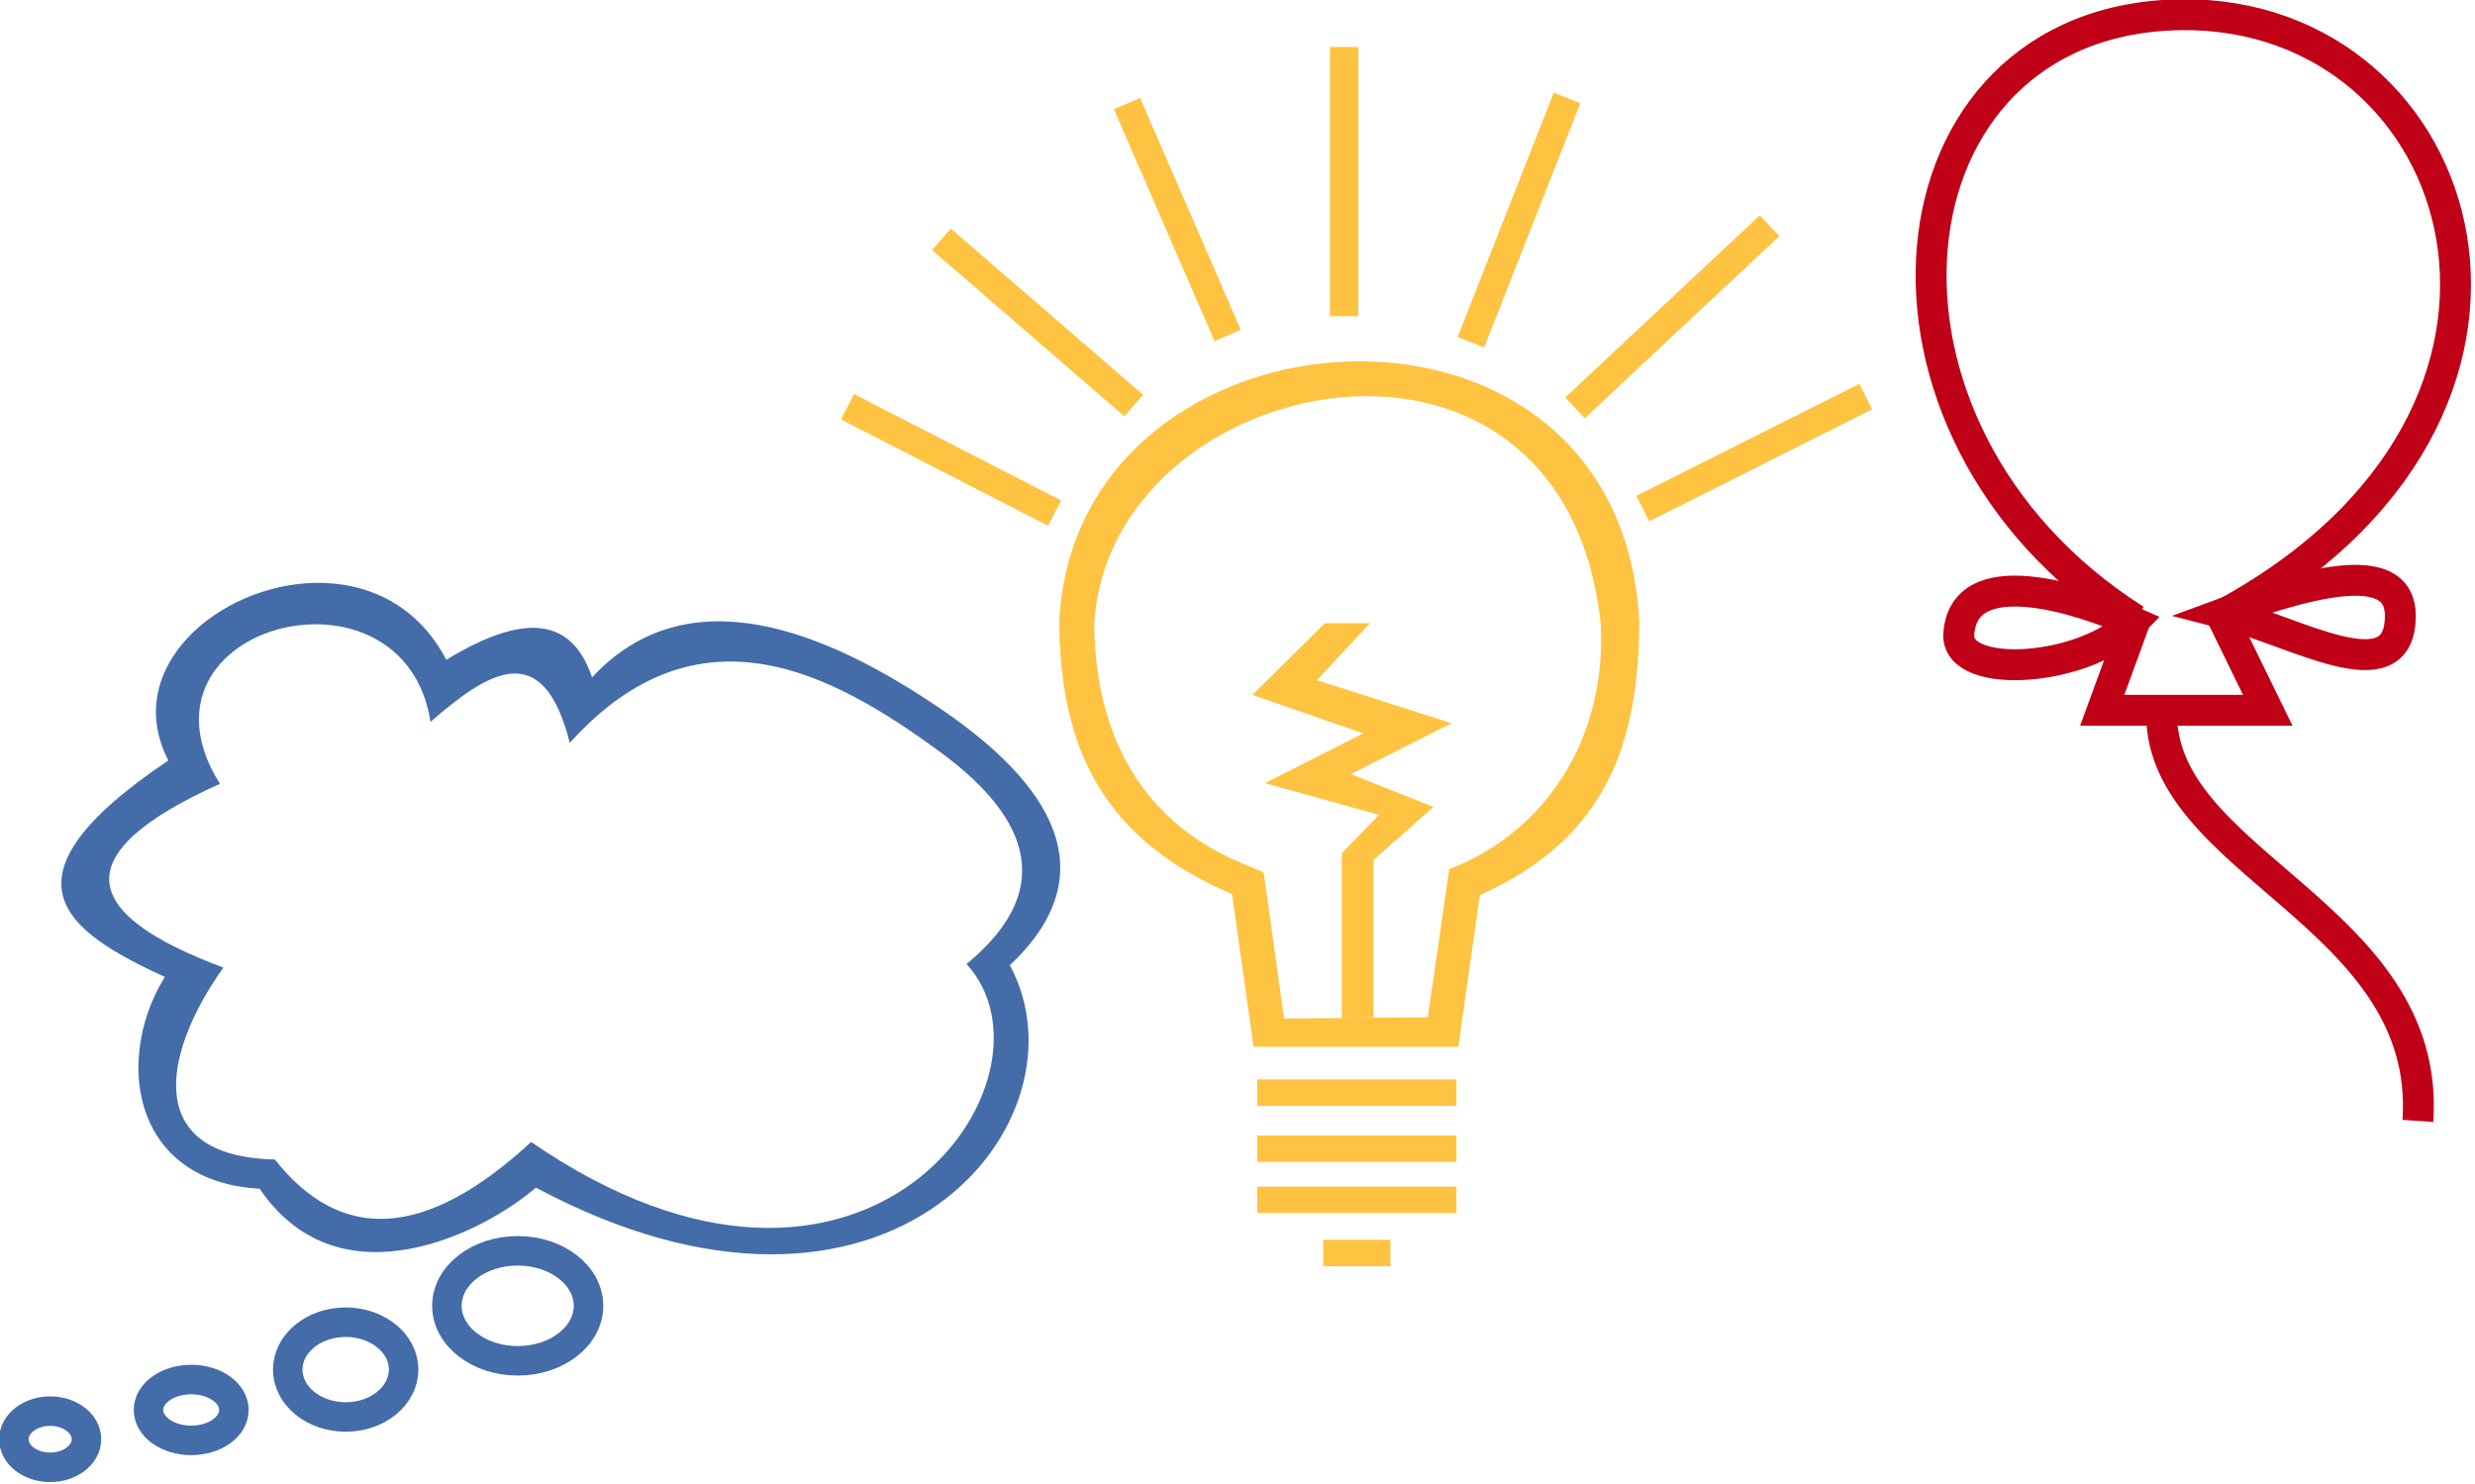<?xml version="1.0" encoding="UTF-8" standalone="no"?>
<!-- Created with Inkscape (http://www.inkscape.org/) -->

<svg
   xmlns:dc="http://purl.org/dc/elements/1.1/"
   xmlns:cc="http://creativecommons.org/ns#"
   xmlns:rdf="http://www.w3.org/1999/02/22-rdf-syntax-ns#"
   xmlns:svg="http://www.w3.org/2000/svg"
   xmlns="http://www.w3.org/2000/svg"
   xmlns:sodipodi="http://sodipodi.sourceforge.net/DTD/sodipodi-0.dtd"
   xmlns:inkscape="http://www.inkscape.org/namespaces/inkscape"
   width="35.907mm"
   height="21.536mm"
   viewBox="0 0 127.23 76.309"
   id="svg14228"
   version="1.1"
   inkscape:version="0.91 r13725"
   sodipodi:docname="icpc_logo.svg">
  <defs
     id="defs14230" />
  <sodipodi:namedview
     id="base"
     pagecolor="#ffffff"
     bordercolor="#666666"
     borderopacity="1.0"
     inkscape:pageopacity="0.0"
     inkscape:pageshadow="2"
     inkscape:zoom="0.98994949"
     inkscape:cx="-37.600273"
     inkscape:cy="40.441229"
     inkscape:document-units="px"
     inkscape:current-layer="layer1"
     showgrid="false"
     inkscape:window-width="1920"
     inkscape:window-height="1017"
     inkscape:window-x="-8"
     inkscape:window-y="-8"
     inkscape:window-maximized="1"
     fit-margin-top="0"
     fit-margin-left="0"
     fit-margin-right="0"
     fit-margin-bottom="0" />
  <g
     inkscape:label="Layer 1"
     inkscape:groupmode="layer"
     id="layer1"
     transform="translate(-256.077,-321.757)">
    <g
       id="g8119-2"
       transform="matrix(0.315,0,0,0.315,221.094,298.646)">
      <path
         id="rect12807-4-8-6-6"
         d="m 162.629,168.488 c -15.839,0.211 -31.885,13.947 -24.095,28.984 -28.965,19.45 -16.689,27.904 -0.572,35.333 -4.46,7.118 -5.758,16.498 -2.481,23.703 2.674,5.879 8.394,10.309 17.953,10.861 13.247,19.485 37.222,6.688 45.07,-0.191 57.619,30.814 91.047,-10.972 77.349,-36.287 15.99,-15.022 6.743,-29.597 -11.289,-41.851 -0.072,-0.049 -0.145,-0.096 -0.217,-0.144 -18.554,-12.564 -41.005,-21.823 -56.674,-4.987 -2.936,-8.666 -9.667,-11.47 -23.78,-2.862 -4.731,-9.066 -12.967,-12.668 -21.264,-12.558 z m -0.34,6.761 c 8.595,-0.103 17.264,4.631 19.025,15.921 9.399,-8.153 18.341,-13.971 22.728,3.435 20.944,-23.267 42.764,-11.454 60.304,1.387 0.021,0.016 0.046,0.031 0.067,0.046 12.989,9.516 20.284,21.553 4.373,34.662 16.941,18.426 -16.23,66.782 -71.047,29.03 -17.331,16.023 -31.147,16.414 -41.826,2.862 -7.913,-0.177 -12.451,-2.531 -14.59,-6.086 -3.86,-6.415 0.105,-16.74 6.189,-25.235 -23.03,-8.567 -26.392,-18.364 -0.572,-29.985 -9.608,-15.412 2.786,-25.888 15.348,-26.039 z"
         style="opacity:1;fill:#436ca9;fill-opacity:1;stroke:none;stroke-width:1;stroke-miterlimit:4;stroke-dasharray:none;stroke-dashoffset:0;stroke-opacity:1"
         inkscape:connector-curvature="0" />
      <ellipse
         ry="8.976"
         rx="11.555"
         cy="286.47"
         cx="195.545"
         id="path12889-5-5-3"
         style="opacity:1;fill:none;fill-opacity:1;stroke:#436ca9;stroke-width:4.813;stroke-miterlimit:4;stroke-dasharray:none;stroke-dashoffset:0;stroke-opacity:1" />
      <ellipse
         ry="7.735"
         rx="9.454"
         cy="296.878"
         cx="167.47"
         id="path12893-0-5-9"
         style="opacity:1;fill:none;fill-opacity:1;stroke:#436ca9;stroke-width:4.813;stroke-miterlimit:4;stroke-dasharray:none;stroke-dashoffset:0;stroke-opacity:1" />
      <ellipse
         ry="4.966"
         rx="6.971"
         cy="303.467"
         cx="142.26"
         id="path12895-6-3-9"
         style="opacity:1;fill:none;fill-opacity:1;stroke:#436ca9;stroke-width:4.813;stroke-miterlimit:4;stroke-dasharray:none;stroke-dashoffset:0;stroke-opacity:1" />
      <ellipse
         ry="4.584"
         rx="5.921"
         cy="308.242"
         cx="119.246"
         id="path12897-4-8-3"
         style="opacity:1;fill:none;fill-opacity:1;stroke:#436ca9;stroke-width:4.813;stroke-miterlimit:4;stroke-dasharray:none;stroke-dashoffset:0;stroke-opacity:1" />
    </g>
    <g
       id="g8126-4"
       transform="matrix(0.315,0,0,0.315,216.27,284.247)">
      <path
         id="path14896-8"
         d="m 346.445,178.068 c -22.998,0.75 -45.956,15.698 -47.214,42.488 0.177,17.957 5.117,34.683 28.199,44.422 l 3.51,24.928 33.419,0 3.505,-24.744 c 21.065,-9.458 25.87,-25.273 26.035,-44.378 -1.417,-30.015 -24.456,-43.467 -47.454,-42.717 z m 1.999,5.674 c 18.439,-0.399 36.348,10.409 39.168,37.268 0.917,18.38 -8.804,33.789 -24.734,39.905 l -3.505,24.191 -23.448,0.185 -3.325,-23.817 c -3.238,-1.831 -27.07,-7.404 -27.666,-40.239 1.041,-22.196 22.613,-37.041 43.51,-37.492 z"
         style="opacity:1;fill:#ffc342;fill-opacity:1;stroke:none;stroke-width:1;stroke-miterlimit:4;stroke-dasharray:none;stroke-dashoffset:0;stroke-opacity:1"
         inkscape:connector-curvature="0" />
      <path
         inkscape:connector-curvature="0"
         id="path12941-62-6-8"
         d="m 394.472,202.073 36.372,-18.278"
         style="fill:none;fill-rule:evenodd;stroke:#ffc342;stroke-width:4.653;stroke-linecap:butt;stroke-linejoin:miter;stroke-miterlimit:4;stroke-dasharray:none;stroke-opacity:1" />
      <path
         inkscape:connector-curvature="0"
         id="path12943-5-7-5"
         d="m 383.395,185.641 31.756,-29.726"
         style="fill:none;fill-rule:evenodd;stroke:#ffc342;stroke-width:4.653;stroke-linecap:butt;stroke-linejoin:miter;stroke-miterlimit:4;stroke-dasharray:none;stroke-opacity:1" />
      <path
         inkscape:connector-curvature="0"
         id="path12945-8-3-6"
         d="m 366.409,174.933 15.694,-39.88"
         style="fill:none;fill-rule:evenodd;stroke:#ffc342;stroke-width:4.653;stroke-linecap:butt;stroke-linejoin:miter;stroke-miterlimit:4;stroke-dasharray:none;stroke-opacity:1" />
      <path
         inkscape:connector-curvature="0"
         id="path12947-6-6-1"
         d="m 345.73,170.686 0,-43.942"
         style="fill:none;fill-rule:evenodd;stroke:#ffc342;stroke-width:4.653;stroke-linecap:butt;stroke-linejoin:miter;stroke-miterlimit:4;stroke-dasharray:none;stroke-opacity:1" />
      <path
         sodipodi:nodetypes="cc"
         inkscape:connector-curvature="0"
         id="path12941-6-2-0-6"
         d="M 298.47,202.812 264.682,185.457"
         style="fill:none;fill-rule:evenodd;stroke:#ffc342;stroke-width:4.653;stroke-linecap:butt;stroke-linejoin:miter;stroke-miterlimit:4;stroke-dasharray:none;stroke-opacity:1" />
      <path
         sodipodi:nodetypes="cc"
         inkscape:connector-curvature="0"
         id="path12943-0-8-2-5"
         d="M 311.394,185.272 280.007,158.131"
         style="fill:none;fill-rule:evenodd;stroke:#ffc342;stroke-width:4.653;stroke-linecap:butt;stroke-linejoin:miter;stroke-miterlimit:4;stroke-dasharray:none;stroke-opacity:1" />
      <path
         sodipodi:nodetypes="cc"
         inkscape:connector-curvature="0"
         id="path12945-4-4-6-2"
         d="M 326.718,173.825 310.286,135.976"
         style="fill:none;fill-rule:evenodd;stroke:#ffc342;stroke-width:4.653;stroke-linecap:butt;stroke-linejoin:miter;stroke-miterlimit:4;stroke-dasharray:none;stroke-opacity:1" />
      <path
         id="path14890-2"
         d="m 331.54,295.24 32.508,0 0,4.308 -32.508,0 0,-4.308 z"
         style="opacity:1;fill:#ffc342;fill-opacity:1;stroke:none;stroke-width:1;stroke-miterlimit:4;stroke-dasharray:none;stroke-dashoffset:0;stroke-opacity:1"
         inkscape:connector-curvature="0" />
      <path
         id="path14888-5"
         d="m 331.54,304.379 32.508,0 0,4.308 -32.508,0 0,-4.308 z"
         style="opacity:1;fill:#ffc342;fill-opacity:1;stroke:none;stroke-width:1;stroke-miterlimit:4;stroke-dasharray:none;stroke-dashoffset:0;stroke-opacity:1"
         inkscape:connector-curvature="0" />
      <path
         id="path14886-3"
         d="m 331.54,312.734 32.508,0 0,4.308 -32.508,0 0,-4.308 z"
         style="opacity:1;fill:#ffc342;fill-opacity:1;stroke:none;stroke-width:1;stroke-miterlimit:4;stroke-dasharray:none;stroke-dashoffset:0;stroke-opacity:1"
         inkscape:connector-curvature="0" />
      <path
         id="rect12807-8-9-7-9-8"
         d="m 342.31,321.416 10.967,0 0,4.308 -10.967,0 0,-4.308 z"
         style="opacity:1;fill:#ffc342;fill-opacity:1;stroke:none;stroke-width:1;stroke-miterlimit:4;stroke-dasharray:none;stroke-dashoffset:0;stroke-opacity:1"
         inkscape:connector-curvature="0" />
      <path
         sodipodi:nodetypes="ccccccccccccccc"
         inkscape:connector-curvature="0"
         d="m 350.509,259.44 9.785,-8.677 -13.477,-5.354 16.432,-8.308 -21.971,-7.016 8.663,-9.3 -7.35,0 -11.838,11.7 18.094,6.277 -16.062,8.124 18.647,5.17 -6.093,6.277 0,26.956 5.17,-0.184 z"
         style="opacity:1;fill:#ffc342;fill-opacity:1;stroke:none;stroke-width:1;stroke-miterlimit:4;stroke-dasharray:none;stroke-dashoffset:0;stroke-opacity:1"
         id="path14904-1" />
    </g>
    <g
       id="g8141-3"
       transform="matrix(0.315,0,0,0.315,214.704,290.055)">
      <path
         sodipodi:nodetypes="ccccsc"
         inkscape:connector-curvature="0"
         id="path11732-0"
         d="m 479.815,201.79 -5.404,14.77 27.019,0 -7.565,-15.491 c 61.59,-33.081 40.799,-98.629 -6.579,-98.026 -49.366,0.628 -56.413,67.688 -7.471,98.747 z"
         style="fill:none;fill-rule:evenodd;stroke:#bf0017;stroke-width:5.044;stroke-linecap:butt;stroke-linejoin:miter;stroke-miterlimit:4;stroke-dasharray:none;stroke-opacity:1" />
      <path
         sodipodi:nodetypes="ccc"
         inkscape:connector-curvature="0"
         id="path11734-7"
         d="m 494.225,200.709 c 19.644,-7.287 29.35,-7.363 28.82,1.081 -0.604,11.885 -17.058,1.933 -28.82,-1.081 z"
         style="fill:none;fill-rule:evenodd;stroke:#bf0017;stroke-width:5.044;stroke-linecap:butt;stroke-linejoin:miter;stroke-miterlimit:4;stroke-dasharray:none;stroke-opacity:1" />
      <path
         sodipodi:nodetypes="ccc"
         inkscape:connector-curvature="0"
         id="path11736-0-9"
         d="m 479.454,202.15 c -8.315,-3.704 -27.846,-10.199 -28.46,2.162 -0.113,7.4 20.666,5.932 28.46,-2.162 z"
         style="fill:none;fill-rule:evenodd;stroke:#bf0017;stroke-width:5.044;stroke-linecap:butt;stroke-linejoin:miter;stroke-miterlimit:4;stroke-dasharray:none;stroke-opacity:1" />
      <path
         sodipodi:nodetypes="cc"
         inkscape:connector-curvature="0"
         id="path11738-3"
         d="m 484.138,216.2 c -1.305,25.228 44.092,33.523 41.79,67.368"
         style="fill:none;fill-rule:evenodd;stroke:#bf0017;stroke-width:5.044;stroke-linecap:butt;stroke-linejoin:miter;stroke-miterlimit:4;stroke-dasharray:none;stroke-opacity:1" />
    </g>
  </g>
</svg>
